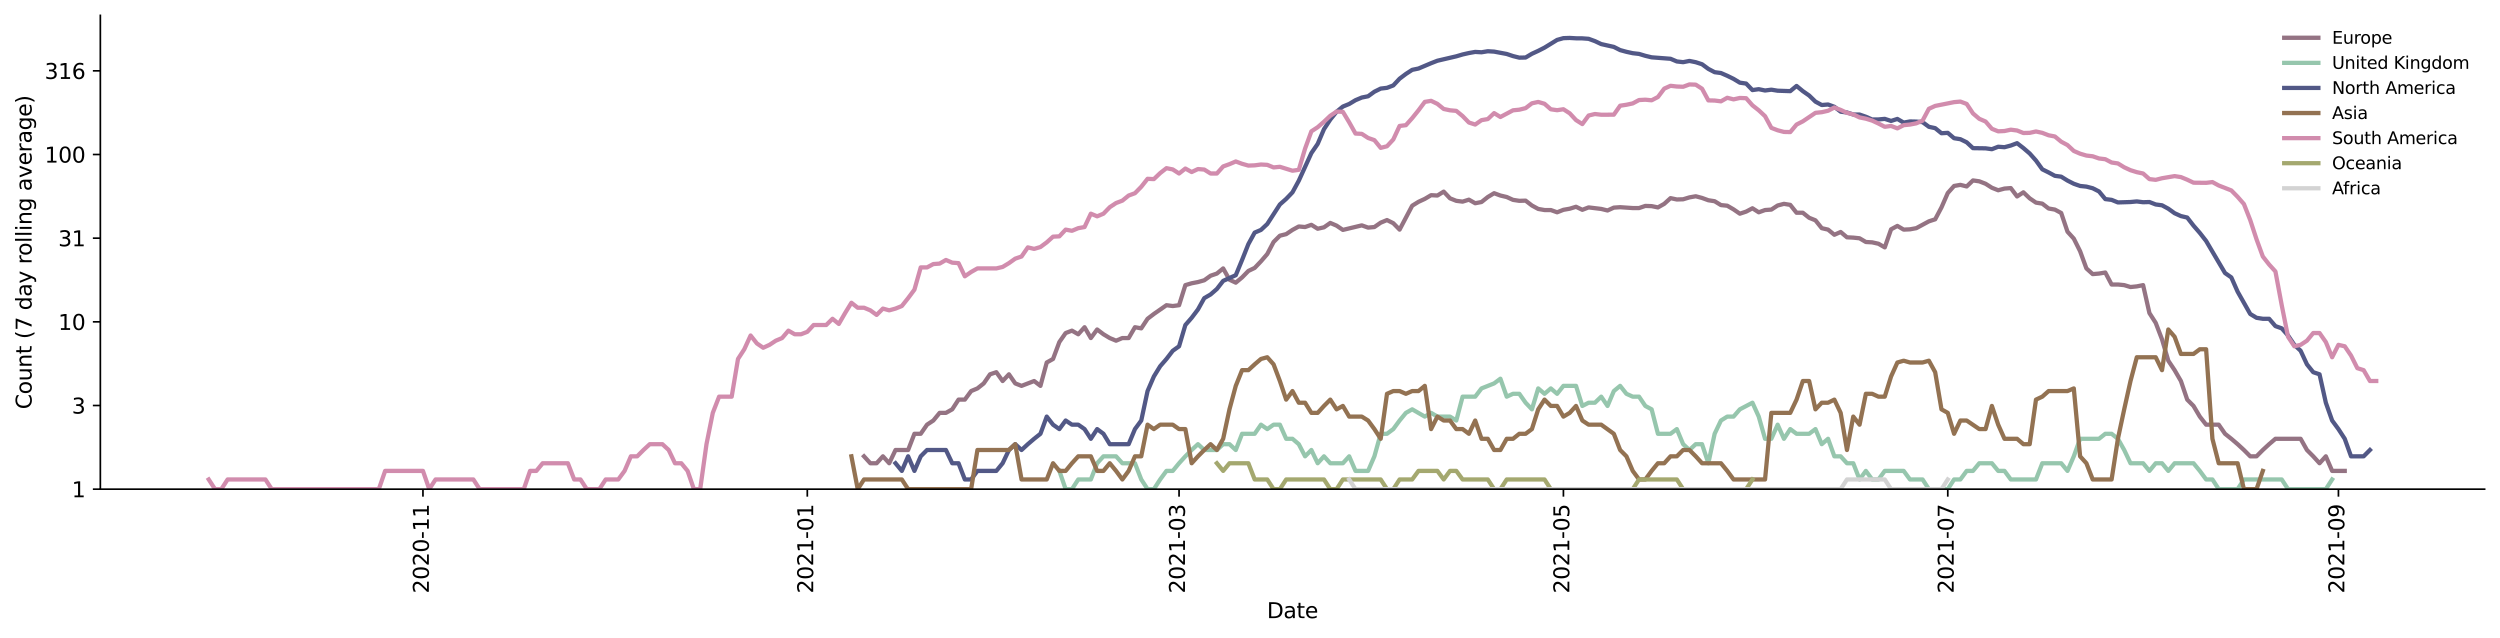 <?xml version="1.0" encoding="utf-8" standalone="no"?>
<!DOCTYPE svg PUBLIC "-//W3C//DTD SVG 1.1//EN"
  "http://www.w3.org/Graphics/SVG/1.1/DTD/svg11.dtd">
<svg height="298.621pt" version="1.1" viewBox="0 0 1170.166 298.621" width="1170.166pt" xmlns="http://www.w3.org/2000/svg" xmlns:xlink="http://www.w3.org/1999/xlink">
 <defs>
  <style type="text/css">*{stroke-linecap:butt;stroke-linejoin:round;}</style>
 </defs>
 <g id="figure_1">
  <g id="patch_1">
   <path d="M 0 298.621 
L 1170.166 298.621 
L 1170.166 0 
L 0 0 
z
" style="fill:#ffffff;"/>
  </g>
  <g id="axes_1">
   <g id="patch_2">
    <path d="M 46.966 228.96 
L 1162.966 228.96 
L 1162.966 7.2 
L 46.966 7.2 
z
" style="fill:#ffffff;"/>
   </g>
   <g id="matplotlib.axis_1">
    <g id="xtick_1">
     <g id="line2d_1">
      <defs>
       <path d="M 0 0 
L 0 3.5 
" id="m8ed16f75aa" style="stroke:#000000;stroke-width:0.8;"/>
      </defs>
      <g>
       <use style="stroke:#000000;stroke-width:0.8;" x="197.968" xlink:href="#m8ed16f75aa" y="228.96"/>
      </g>
     </g>
     <g id="text_1">
      <!-- 2020-11 -->
      <g transform="translate(200.727 277.743)rotate(-90)scale(0.1 -0.1)">
       <defs>
        <path d="M 1228 531 
L 3431 531 
L 3431 0 
L 469 0 
L 469 531 
Q 828 903 1448 1529 
Q 2069 2156 2228 2338 
Q 2531 2678 2651 2914 
Q 2772 3150 2772 3378 
Q 2772 3750 2511 3984 
Q 2250 4219 1831 4219 
Q 1534 4219 1204 4116 
Q 875 4013 500 3803 
L 500 4441 
Q 881 4594 1212 4672 
Q 1544 4750 1819 4750 
Q 2544 4750 2975 4387 
Q 3406 4025 3406 3419 
Q 3406 3131 3298 2873 
Q 3191 2616 2906 2266 
Q 2828 2175 2409 1742 
Q 1991 1309 1228 531 
z
" id="DejaVuSans-32" transform="scale(0.016)"/>
        <path d="M 2034 4250 
Q 1547 4250 1301 3770 
Q 1056 3291 1056 2328 
Q 1056 1369 1301 889 
Q 1547 409 2034 409 
Q 2525 409 2770 889 
Q 3016 1369 3016 2328 
Q 3016 3291 2770 3770 
Q 2525 4250 2034 4250 
z
M 2034 4750 
Q 2819 4750 3233 4129 
Q 3647 3509 3647 2328 
Q 3647 1150 3233 529 
Q 2819 -91 2034 -91 
Q 1250 -91 836 529 
Q 422 1150 422 2328 
Q 422 3509 836 4129 
Q 1250 4750 2034 4750 
z
" id="DejaVuSans-30" transform="scale(0.016)"/>
        <path d="M 313 2009 
L 1997 2009 
L 1997 1497 
L 313 1497 
L 313 2009 
z
" id="DejaVuSans-2d" transform="scale(0.016)"/>
        <path d="M 794 531 
L 1825 531 
L 1825 4091 
L 703 3866 
L 703 4441 
L 1819 4666 
L 2450 4666 
L 2450 531 
L 3481 531 
L 3481 0 
L 794 0 
L 794 531 
z
" id="DejaVuSans-31" transform="scale(0.016)"/>
       </defs>
       <use xlink:href="#DejaVuSans-32"/>
       <use x="63.623" xlink:href="#DejaVuSans-30"/>
       <use x="127.246" xlink:href="#DejaVuSans-32"/>
       <use x="190.869" xlink:href="#DejaVuSans-30"/>
       <use x="254.492" xlink:href="#DejaVuSans-2d"/>
       <use x="290.576" xlink:href="#DejaVuSans-31"/>
       <use x="354.199" xlink:href="#DejaVuSans-31"/>
      </g>
     </g>
    </g>
    <g id="xtick_2">
     <g id="line2d_2">
      <g>
       <use style="stroke:#000000;stroke-width:0.8;" x="377.873" xlink:href="#m8ed16f75aa" y="228.96"/>
      </g>
     </g>
     <g id="text_2">
      <!-- 2021-01 -->
      <g transform="translate(380.632 277.743)rotate(-90)scale(0.1 -0.1)">
       <use xlink:href="#DejaVuSans-32"/>
       <use x="63.623" xlink:href="#DejaVuSans-30"/>
       <use x="127.246" xlink:href="#DejaVuSans-32"/>
       <use x="190.869" xlink:href="#DejaVuSans-31"/>
       <use x="254.492" xlink:href="#DejaVuSans-2d"/>
       <use x="290.576" xlink:href="#DejaVuSans-30"/>
       <use x="354.199" xlink:href="#DejaVuSans-31"/>
      </g>
     </g>
    </g>
    <g id="xtick_3">
     <g id="line2d_3">
      <g>
       <use style="stroke:#000000;stroke-width:0.8;" x="551.879" xlink:href="#m8ed16f75aa" y="228.96"/>
      </g>
     </g>
     <g id="text_3">
      <!-- 2021-03 -->
      <g transform="translate(554.638 277.743)rotate(-90)scale(0.1 -0.1)">
       <defs>
        <path d="M 2597 2516 
Q 3050 2419 3304 2112 
Q 3559 1806 3559 1356 
Q 3559 666 3084 287 
Q 2609 -91 1734 -91 
Q 1441 -91 1130 -33 
Q 819 25 488 141 
L 488 750 
Q 750 597 1062 519 
Q 1375 441 1716 441 
Q 2309 441 2620 675 
Q 2931 909 2931 1356 
Q 2931 1769 2642 2001 
Q 2353 2234 1838 2234 
L 1294 2234 
L 1294 2753 
L 1863 2753 
Q 2328 2753 2575 2939 
Q 2822 3125 2822 3475 
Q 2822 3834 2567 4026 
Q 2313 4219 1838 4219 
Q 1578 4219 1281 4162 
Q 984 4106 628 3988 
L 628 4550 
Q 988 4650 1302 4700 
Q 1616 4750 1894 4750 
Q 2613 4750 3031 4423 
Q 3450 4097 3450 3541 
Q 3450 3153 3228 2886 
Q 3006 2619 2597 2516 
z
" id="DejaVuSans-33" transform="scale(0.016)"/>
       </defs>
       <use xlink:href="#DejaVuSans-32"/>
       <use x="63.623" xlink:href="#DejaVuSans-30"/>
       <use x="127.246" xlink:href="#DejaVuSans-32"/>
       <use x="190.869" xlink:href="#DejaVuSans-31"/>
       <use x="254.492" xlink:href="#DejaVuSans-2d"/>
       <use x="290.576" xlink:href="#DejaVuSans-30"/>
       <use x="354.199" xlink:href="#DejaVuSans-33"/>
      </g>
     </g>
    </g>
    <g id="xtick_4">
     <g id="line2d_4">
      <g>
       <use style="stroke:#000000;stroke-width:0.8;" x="731.784" xlink:href="#m8ed16f75aa" y="228.96"/>
      </g>
     </g>
     <g id="text_4">
      <!-- 2021-05 -->
      <g transform="translate(734.543 277.743)rotate(-90)scale(0.1 -0.1)">
       <defs>
        <path d="M 691 4666 
L 3169 4666 
L 3169 4134 
L 1269 4134 
L 1269 2991 
Q 1406 3038 1543 3061 
Q 1681 3084 1819 3084 
Q 2600 3084 3056 2656 
Q 3513 2228 3513 1497 
Q 3513 744 3044 326 
Q 2575 -91 1722 -91 
Q 1428 -91 1123 -41 
Q 819 9 494 109 
L 494 744 
Q 775 591 1075 516 
Q 1375 441 1709 441 
Q 2250 441 2565 725 
Q 2881 1009 2881 1497 
Q 2881 1984 2565 2268 
Q 2250 2553 1709 2553 
Q 1456 2553 1204 2497 
Q 953 2441 691 2322 
L 691 4666 
z
" id="DejaVuSans-35" transform="scale(0.016)"/>
       </defs>
       <use xlink:href="#DejaVuSans-32"/>
       <use x="63.623" xlink:href="#DejaVuSans-30"/>
       <use x="127.246" xlink:href="#DejaVuSans-32"/>
       <use x="190.869" xlink:href="#DejaVuSans-31"/>
       <use x="254.492" xlink:href="#DejaVuSans-2d"/>
       <use x="290.576" xlink:href="#DejaVuSans-30"/>
       <use x="354.199" xlink:href="#DejaVuSans-35"/>
      </g>
     </g>
    </g>
    <g id="xtick_5">
     <g id="line2d_5">
      <g>
       <use style="stroke:#000000;stroke-width:0.8;" x="911.689" xlink:href="#m8ed16f75aa" y="228.96"/>
      </g>
     </g>
     <g id="text_5">
      <!-- 2021-07 -->
      <g transform="translate(914.448 277.743)rotate(-90)scale(0.1 -0.1)">
       <defs>
        <path d="M 525 4666 
L 3525 4666 
L 3525 4397 
L 1831 0 
L 1172 0 
L 2766 4134 
L 525 4134 
L 525 4666 
z
" id="DejaVuSans-37" transform="scale(0.016)"/>
       </defs>
       <use xlink:href="#DejaVuSans-32"/>
       <use x="63.623" xlink:href="#DejaVuSans-30"/>
       <use x="127.246" xlink:href="#DejaVuSans-32"/>
       <use x="190.869" xlink:href="#DejaVuSans-31"/>
       <use x="254.492" xlink:href="#DejaVuSans-2d"/>
       <use x="290.576" xlink:href="#DejaVuSans-30"/>
       <use x="354.199" xlink:href="#DejaVuSans-37"/>
      </g>
     </g>
    </g>
    <g id="xtick_6">
     <g id="line2d_6">
      <g>
       <use style="stroke:#000000;stroke-width:0.8;" x="1094.543" xlink:href="#m8ed16f75aa" y="228.96"/>
      </g>
     </g>
     <g id="text_6">
      <!-- 2021-09 -->
      <g transform="translate(1097.302 277.743)rotate(-90)scale(0.1 -0.1)">
       <defs>
        <path d="M 703 97 
L 703 672 
Q 941 559 1184 500 
Q 1428 441 1663 441 
Q 2288 441 2617 861 
Q 2947 1281 2994 2138 
Q 2813 1869 2534 1725 
Q 2256 1581 1919 1581 
Q 1219 1581 811 2004 
Q 403 2428 403 3163 
Q 403 3881 828 4315 
Q 1253 4750 1959 4750 
Q 2769 4750 3195 4129 
Q 3622 3509 3622 2328 
Q 3622 1225 3098 567 
Q 2575 -91 1691 -91 
Q 1453 -91 1209 -44 
Q 966 3 703 97 
z
M 1959 2075 
Q 2384 2075 2632 2365 
Q 2881 2656 2881 3163 
Q 2881 3666 2632 3958 
Q 2384 4250 1959 4250 
Q 1534 4250 1286 3958 
Q 1038 3666 1038 3163 
Q 1038 2656 1286 2365 
Q 1534 2075 1959 2075 
z
" id="DejaVuSans-39" transform="scale(0.016)"/>
       </defs>
       <use xlink:href="#DejaVuSans-32"/>
       <use x="63.623" xlink:href="#DejaVuSans-30"/>
       <use x="127.246" xlink:href="#DejaVuSans-32"/>
       <use x="190.869" xlink:href="#DejaVuSans-31"/>
       <use x="254.492" xlink:href="#DejaVuSans-2d"/>
       <use x="290.576" xlink:href="#DejaVuSans-30"/>
       <use x="354.199" xlink:href="#DejaVuSans-39"/>
      </g>
     </g>
    </g>
    <g id="text_7">
     <!-- Date -->
     <g transform="translate(593.015 289.341)scale(0.1 -0.1)">
      <defs>
       <path d="M 1259 4147 
L 1259 519 
L 2022 519 
Q 2988 519 3436 956 
Q 3884 1394 3884 2338 
Q 3884 3275 3436 3711 
Q 2988 4147 2022 4147 
L 1259 4147 
z
M 628 4666 
L 1925 4666 
Q 3281 4666 3915 4102 
Q 4550 3538 4550 2338 
Q 4550 1131 3912 565 
Q 3275 0 1925 0 
L 628 0 
L 628 4666 
z
" id="DejaVuSans-44" transform="scale(0.016)"/>
       <path d="M 2194 1759 
Q 1497 1759 1228 1600 
Q 959 1441 959 1056 
Q 959 750 1161 570 
Q 1363 391 1709 391 
Q 2188 391 2477 730 
Q 2766 1069 2766 1631 
L 2766 1759 
L 2194 1759 
z
M 3341 1997 
L 3341 0 
L 2766 0 
L 2766 531 
Q 2569 213 2275 61 
Q 1981 -91 1556 -91 
Q 1019 -91 701 211 
Q 384 513 384 1019 
Q 384 1609 779 1909 
Q 1175 2209 1959 2209 
L 2766 2209 
L 2766 2266 
Q 2766 2663 2505 2880 
Q 2244 3097 1772 3097 
Q 1472 3097 1187 3025 
Q 903 2953 641 2809 
L 641 3341 
Q 956 3463 1253 3523 
Q 1550 3584 1831 3584 
Q 2591 3584 2966 3190 
Q 3341 2797 3341 1997 
z
" id="DejaVuSans-61" transform="scale(0.016)"/>
       <path d="M 1172 4494 
L 1172 3500 
L 2356 3500 
L 2356 3053 
L 1172 3053 
L 1172 1153 
Q 1172 725 1289 603 
Q 1406 481 1766 481 
L 2356 481 
L 2356 0 
L 1766 0 
Q 1100 0 847 248 
Q 594 497 594 1153 
L 594 3053 
L 172 3053 
L 172 3500 
L 594 3500 
L 594 4494 
L 1172 4494 
z
" id="DejaVuSans-74" transform="scale(0.016)"/>
       <path d="M 3597 1894 
L 3597 1613 
L 953 1613 
Q 991 1019 1311 708 
Q 1631 397 2203 397 
Q 2534 397 2845 478 
Q 3156 559 3463 722 
L 3463 178 
Q 3153 47 2828 -22 
Q 2503 -91 2169 -91 
Q 1331 -91 842 396 
Q 353 884 353 1716 
Q 353 2575 817 3079 
Q 1281 3584 2069 3584 
Q 2775 3584 3186 3129 
Q 3597 2675 3597 1894 
z
M 3022 2063 
Q 3016 2534 2758 2815 
Q 2500 3097 2075 3097 
Q 1594 3097 1305 2825 
Q 1016 2553 972 2059 
L 3022 2063 
z
" id="DejaVuSans-65" transform="scale(0.016)"/>
      </defs>
      <use xlink:href="#DejaVuSans-44"/>
      <use x="77.002" xlink:href="#DejaVuSans-61"/>
      <use x="138.281" xlink:href="#DejaVuSans-74"/>
      <use x="177.49" xlink:href="#DejaVuSans-65"/>
     </g>
    </g>
   </g>
   <g id="matplotlib.axis_2">
    <g id="ytick_1">
     <g id="line2d_7">
      <defs>
       <path d="M 0 0 
L -3.5 0 
" id="m69cc762b0c" style="stroke:#000000;stroke-width:0.8;"/>
      </defs>
      <g>
       <use style="stroke:#000000;stroke-width:0.8;" x="46.966" xlink:href="#m69cc762b0c" y="228.96"/>
      </g>
     </g>
     <g id="text_8">
      <!-- 1 -->
      <g transform="translate(33.603 232.759)scale(0.1 -0.1)">
       <use xlink:href="#DejaVuSans-31"/>
      </g>
     </g>
    </g>
    <g id="ytick_2">
     <g id="line2d_8">
      <g>
       <use style="stroke:#000000;stroke-width:0.8;" x="46.966" xlink:href="#m69cc762b0c" y="189.8"/>
      </g>
     </g>
     <g id="text_9">
      <!-- 3 -->
      <g transform="translate(33.603 193.599)scale(0.1 -0.1)">
       <use xlink:href="#DejaVuSans-33"/>
      </g>
     </g>
    </g>
    <g id="ytick_3">
     <g id="line2d_9">
      <g>
       <use style="stroke:#000000;stroke-width:0.8;" x="46.966" xlink:href="#m69cc762b0c" y="150.639"/>
      </g>
     </g>
     <g id="text_10">
      <!-- 10 -->
      <g transform="translate(27.241 154.439)scale(0.1 -0.1)">
       <use xlink:href="#DejaVuSans-31"/>
       <use x="63.623" xlink:href="#DejaVuSans-30"/>
      </g>
     </g>
    </g>
    <g id="ytick_4">
     <g id="line2d_10">
      <g>
       <use style="stroke:#000000;stroke-width:0.8;" x="46.966" xlink:href="#m69cc762b0c" y="111.479"/>
      </g>
     </g>
     <g id="text_11">
      <!-- 31 -->
      <g transform="translate(27.241 115.278)scale(0.1 -0.1)">
       <use xlink:href="#DejaVuSans-33"/>
       <use x="63.623" xlink:href="#DejaVuSans-31"/>
      </g>
     </g>
    </g>
    <g id="ytick_5">
     <g id="line2d_11">
      <g>
       <use style="stroke:#000000;stroke-width:0.8;" x="46.966" xlink:href="#m69cc762b0c" y="72.319"/>
      </g>
     </g>
     <g id="text_12">
      <!-- 100 -->
      <g transform="translate(20.878 76.118)scale(0.1 -0.1)">
       <use xlink:href="#DejaVuSans-31"/>
       <use x="63.623" xlink:href="#DejaVuSans-30"/>
       <use x="127.246" xlink:href="#DejaVuSans-30"/>
      </g>
     </g>
    </g>
    <g id="ytick_6">
     <g id="line2d_12">
      <g>
       <use style="stroke:#000000;stroke-width:0.8;" x="46.966" xlink:href="#m69cc762b0c" y="33.158"/>
      </g>
     </g>
     <g id="text_13">
      <!-- 316 -->
      <g transform="translate(20.878 36.958)scale(0.1 -0.1)">
       <defs>
        <path d="M 2113 2584 
Q 1688 2584 1439 2293 
Q 1191 2003 1191 1497 
Q 1191 994 1439 701 
Q 1688 409 2113 409 
Q 2538 409 2786 701 
Q 3034 994 3034 1497 
Q 3034 2003 2786 2293 
Q 2538 2584 2113 2584 
z
M 3366 4563 
L 3366 3988 
Q 3128 4100 2886 4159 
Q 2644 4219 2406 4219 
Q 1781 4219 1451 3797 
Q 1122 3375 1075 2522 
Q 1259 2794 1537 2939 
Q 1816 3084 2150 3084 
Q 2853 3084 3261 2657 
Q 3669 2231 3669 1497 
Q 3669 778 3244 343 
Q 2819 -91 2113 -91 
Q 1303 -91 875 529 
Q 447 1150 447 2328 
Q 447 3434 972 4092 
Q 1497 4750 2381 4750 
Q 2619 4750 2861 4703 
Q 3103 4656 3366 4563 
z
" id="DejaVuSans-36" transform="scale(0.016)"/>
       </defs>
       <use xlink:href="#DejaVuSans-33"/>
       <use x="63.623" xlink:href="#DejaVuSans-31"/>
       <use x="127.246" xlink:href="#DejaVuSans-36"/>
      </g>
     </g>
    </g>
    <g id="text_14">
     <!-- Count (7 day rolling average) -->
     <g transform="translate(14.798 191.548)rotate(-90)scale(0.1 -0.1)">
      <defs>
       <path d="M 4122 4306 
L 4122 3641 
Q 3803 3938 3442 4084 
Q 3081 4231 2675 4231 
Q 1875 4231 1450 3742 
Q 1025 3253 1025 2328 
Q 1025 1406 1450 917 
Q 1875 428 2675 428 
Q 3081 428 3442 575 
Q 3803 722 4122 1019 
L 4122 359 
Q 3791 134 3420 21 
Q 3050 -91 2638 -91 
Q 1578 -91 968 557 
Q 359 1206 359 2328 
Q 359 3453 968 4101 
Q 1578 4750 2638 4750 
Q 3056 4750 3426 4639 
Q 3797 4528 4122 4306 
z
" id="DejaVuSans-43" transform="scale(0.016)"/>
       <path d="M 1959 3097 
Q 1497 3097 1228 2736 
Q 959 2375 959 1747 
Q 959 1119 1226 758 
Q 1494 397 1959 397 
Q 2419 397 2687 759 
Q 2956 1122 2956 1747 
Q 2956 2369 2687 2733 
Q 2419 3097 1959 3097 
z
M 1959 3584 
Q 2709 3584 3137 3096 
Q 3566 2609 3566 1747 
Q 3566 888 3137 398 
Q 2709 -91 1959 -91 
Q 1206 -91 779 398 
Q 353 888 353 1747 
Q 353 2609 779 3096 
Q 1206 3584 1959 3584 
z
" id="DejaVuSans-6f" transform="scale(0.016)"/>
       <path d="M 544 1381 
L 544 3500 
L 1119 3500 
L 1119 1403 
Q 1119 906 1312 657 
Q 1506 409 1894 409 
Q 2359 409 2629 706 
Q 2900 1003 2900 1516 
L 2900 3500 
L 3475 3500 
L 3475 0 
L 2900 0 
L 2900 538 
Q 2691 219 2414 64 
Q 2138 -91 1772 -91 
Q 1169 -91 856 284 
Q 544 659 544 1381 
z
M 1991 3584 
L 1991 3584 
z
" id="DejaVuSans-75" transform="scale(0.016)"/>
       <path d="M 3513 2113 
L 3513 0 
L 2938 0 
L 2938 2094 
Q 2938 2591 2744 2837 
Q 2550 3084 2163 3084 
Q 1697 3084 1428 2787 
Q 1159 2491 1159 1978 
L 1159 0 
L 581 0 
L 581 3500 
L 1159 3500 
L 1159 2956 
Q 1366 3272 1645 3428 
Q 1925 3584 2291 3584 
Q 2894 3584 3203 3211 
Q 3513 2838 3513 2113 
z
" id="DejaVuSans-6e" transform="scale(0.016)"/>
       <path id="DejaVuSans-20" transform="scale(0.016)"/>
       <path d="M 1984 4856 
Q 1566 4138 1362 3434 
Q 1159 2731 1159 2009 
Q 1159 1288 1364 580 
Q 1569 -128 1984 -844 
L 1484 -844 
Q 1016 -109 783 600 
Q 550 1309 550 2009 
Q 550 2706 781 3412 
Q 1013 4119 1484 4856 
L 1984 4856 
z
" id="DejaVuSans-28" transform="scale(0.016)"/>
       <path d="M 2906 2969 
L 2906 4863 
L 3481 4863 
L 3481 0 
L 2906 0 
L 2906 525 
Q 2725 213 2448 61 
Q 2172 -91 1784 -91 
Q 1150 -91 751 415 
Q 353 922 353 1747 
Q 353 2572 751 3078 
Q 1150 3584 1784 3584 
Q 2172 3584 2448 3432 
Q 2725 3281 2906 2969 
z
M 947 1747 
Q 947 1113 1208 752 
Q 1469 391 1925 391 
Q 2381 391 2643 752 
Q 2906 1113 2906 1747 
Q 2906 2381 2643 2742 
Q 2381 3103 1925 3103 
Q 1469 3103 1208 2742 
Q 947 2381 947 1747 
z
" id="DejaVuSans-64" transform="scale(0.016)"/>
       <path d="M 2059 -325 
Q 1816 -950 1584 -1140 
Q 1353 -1331 966 -1331 
L 506 -1331 
L 506 -850 
L 844 -850 
Q 1081 -850 1212 -737 
Q 1344 -625 1503 -206 
L 1606 56 
L 191 3500 
L 800 3500 
L 1894 763 
L 2988 3500 
L 3597 3500 
L 2059 -325 
z
" id="DejaVuSans-79" transform="scale(0.016)"/>
       <path d="M 2631 2963 
Q 2534 3019 2420 3045 
Q 2306 3072 2169 3072 
Q 1681 3072 1420 2755 
Q 1159 2438 1159 1844 
L 1159 0 
L 581 0 
L 581 3500 
L 1159 3500 
L 1159 2956 
Q 1341 3275 1631 3429 
Q 1922 3584 2338 3584 
Q 2397 3584 2469 3576 
Q 2541 3569 2628 3553 
L 2631 2963 
z
" id="DejaVuSans-72" transform="scale(0.016)"/>
       <path d="M 603 4863 
L 1178 4863 
L 1178 0 
L 603 0 
L 603 4863 
z
" id="DejaVuSans-6c" transform="scale(0.016)"/>
       <path d="M 603 3500 
L 1178 3500 
L 1178 0 
L 603 0 
L 603 3500 
z
M 603 4863 
L 1178 4863 
L 1178 4134 
L 603 4134 
L 603 4863 
z
" id="DejaVuSans-69" transform="scale(0.016)"/>
       <path d="M 2906 1791 
Q 2906 2416 2648 2759 
Q 2391 3103 1925 3103 
Q 1463 3103 1205 2759 
Q 947 2416 947 1791 
Q 947 1169 1205 825 
Q 1463 481 1925 481 
Q 2391 481 2648 825 
Q 2906 1169 2906 1791 
z
M 3481 434 
Q 3481 -459 3084 -895 
Q 2688 -1331 1869 -1331 
Q 1566 -1331 1297 -1286 
Q 1028 -1241 775 -1147 
L 775 -588 
Q 1028 -725 1275 -790 
Q 1522 -856 1778 -856 
Q 2344 -856 2625 -561 
Q 2906 -266 2906 331 
L 2906 616 
Q 2728 306 2450 153 
Q 2172 0 1784 0 
Q 1141 0 747 490 
Q 353 981 353 1791 
Q 353 2603 747 3093 
Q 1141 3584 1784 3584 
Q 2172 3584 2450 3431 
Q 2728 3278 2906 2969 
L 2906 3500 
L 3481 3500 
L 3481 434 
z
" id="DejaVuSans-67" transform="scale(0.016)"/>
       <path d="M 191 3500 
L 800 3500 
L 1894 563 
L 2988 3500 
L 3597 3500 
L 2284 0 
L 1503 0 
L 191 3500 
z
" id="DejaVuSans-76" transform="scale(0.016)"/>
       <path d="M 513 4856 
L 1013 4856 
Q 1481 4119 1714 3412 
Q 1947 2706 1947 2009 
Q 1947 1309 1714 600 
Q 1481 -109 1013 -844 
L 513 -844 
Q 928 -128 1133 580 
Q 1338 1288 1338 2009 
Q 1338 2731 1133 3434 
Q 928 4138 513 4856 
z
" id="DejaVuSans-29" transform="scale(0.016)"/>
      </defs>
      <use xlink:href="#DejaVuSans-43"/>
      <use x="69.824" xlink:href="#DejaVuSans-6f"/>
      <use x="131.006" xlink:href="#DejaVuSans-75"/>
      <use x="194.385" xlink:href="#DejaVuSans-6e"/>
      <use x="257.764" xlink:href="#DejaVuSans-74"/>
      <use x="296.973" xlink:href="#DejaVuSans-20"/>
      <use x="328.76" xlink:href="#DejaVuSans-28"/>
      <use x="367.773" xlink:href="#DejaVuSans-37"/>
      <use x="431.396" xlink:href="#DejaVuSans-20"/>
      <use x="463.184" xlink:href="#DejaVuSans-64"/>
      <use x="526.66" xlink:href="#DejaVuSans-61"/>
      <use x="587.939" xlink:href="#DejaVuSans-79"/>
      <use x="647.119" xlink:href="#DejaVuSans-20"/>
      <use x="678.906" xlink:href="#DejaVuSans-72"/>
      <use x="717.77" xlink:href="#DejaVuSans-6f"/>
      <use x="778.951" xlink:href="#DejaVuSans-6c"/>
      <use x="806.734" xlink:href="#DejaVuSans-6c"/>
      <use x="834.518" xlink:href="#DejaVuSans-69"/>
      <use x="862.301" xlink:href="#DejaVuSans-6e"/>
      <use x="925.68" xlink:href="#DejaVuSans-67"/>
      <use x="989.156" xlink:href="#DejaVuSans-20"/>
      <use x="1020.943" xlink:href="#DejaVuSans-61"/>
      <use x="1082.223" xlink:href="#DejaVuSans-76"/>
      <use x="1141.402" xlink:href="#DejaVuSans-65"/>
      <use x="1202.926" xlink:href="#DejaVuSans-72"/>
      <use x="1244.039" xlink:href="#DejaVuSans-61"/>
      <use x="1305.318" xlink:href="#DejaVuSans-67"/>
      <use x="1368.795" xlink:href="#DejaVuSans-65"/>
      <use x="1430.318" xlink:href="#DejaVuSans-29"/>
     </g>
    </g>
   </g>
   <g id="line2d_13">
    <path clip-path="url(#pc6f36e4438)" d="M 404.416 213.586 
L 407.365 216.828 
L 410.314 216.828 
L 413.264 213.586 
L 416.213 216.828 
L 419.162 210.626 
L 425.061 210.626 
L 428.01 203.036 
L 430.959 203.036 
L 433.909 198.779 
L 436.858 196.835 
L 439.807 193.251 
L 442.756 193.251 
L 445.706 191.592 
L 448.655 187.05 
L 451.604 187.05 
L 454.553 183.043 
L 457.503 181.806 
L 460.452 179.46 
L 463.401 175.202 
L 466.35 174.216 
L 469.3 178.344 
L 472.249 175.202 
L 475.198 179.46 
L 478.147 180.613 
L 484.046 178.344 
L 486.995 180.613 
L 489.944 169.674 
L 492.894 168.015 
L 495.843 160.102 
L 498.792 155.883 
L 501.742 154.767 
L 504.691 156.454 
L 507.64 153.16 
L 510.589 158.229 
L 513.539 154.223 
L 516.488 156.454 
L 519.437 158.229 
L 522.386 159.466 
L 525.336 158.229 
L 528.285 158.229 
L 531.234 153.16 
L 534.183 153.687 
L 537.133 149.212 
L 540.082 146.959 
L 545.98 142.855 
L 548.93 143.244 
L 551.879 142.855 
L 554.828 133.459 
L 557.777 132.59 
L 560.727 132.023 
L 563.676 131.19 
L 566.625 129.064 
L 569.575 128.048 
L 572.524 125.635 
L 575.473 130.917 
L 578.422 132.306 
L 581.372 129.846 
L 584.321 126.82 
L 587.27 125.403 
L 590.219 122.309 
L 593.169 118.894 
L 596.118 113.271 
L 599.067 110.325 
L 602.016 109.59 
L 604.966 107.614 
L 607.915 106.006 
L 610.864 106.269 
L 613.813 105.23 
L 616.763 107.069 
L 619.712 106.401 
L 622.661 104.347 
L 625.61 105.616 
L 628.56 107.614 
L 637.407 105.487 
L 640.357 106.534 
L 643.306 106.269 
L 646.255 104.222 
L 649.205 103.003 
L 652.154 104.472 
L 655.103 107.477 
L 661.002 96.286 
L 663.951 94.468 
L 666.9 93.098 
L 669.849 91.354 
L 672.799 91.524 
L 675.748 89.694 
L 678.697 92.831 
L 681.646 94.005 
L 684.596 94.375 
L 687.545 93.458 
L 690.494 95.127 
L 693.443 94.561 
L 696.393 92.215 
L 699.342 90.431 
L 702.291 91.524 
L 705.24 92.215 
L 708.19 93.549 
L 711.139 94.005 
L 714.088 93.914 
L 717.038 96.188 
L 719.987 97.794 
L 722.936 98.312 
L 725.885 98.312 
L 728.835 99.371 
L 731.784 98.208 
L 734.733 97.691 
L 737.682 96.782 
L 740.632 98.208 
L 743.581 97.082 
L 749.479 97.794 
L 752.429 98.521 
L 755.378 97.183 
L 758.327 96.982 
L 764.226 97.385 
L 767.175 97.385 
L 770.124 96.385 
L 773.073 96.484 
L 776.023 97.082 
L 778.972 95.413 
L 781.921 92.742 
L 784.87 93.368 
L 787.82 93.278 
L 790.769 92.39 
L 793.718 91.868 
L 796.668 92.654 
L 799.617 93.731 
L 802.566 94.19 
L 805.515 95.993 
L 808.465 96.286 
L 811.414 98 
L 814.363 100.024 
L 817.312 99.05 
L 820.262 97.487 
L 823.211 99.371 
L 826.16 98.312 
L 829.109 98.104 
L 832.059 96.188 
L 835.008 95.413 
L 837.957 95.896 
L 840.906 99.587 
L 843.856 99.587 
L 846.805 101.942 
L 849.754 103.123 
L 852.703 106.8 
L 855.653 107.477 
L 858.602 109.882 
L 861.551 108.587 
L 864.501 111.076 
L 867.45 111.228 
L 870.399 111.534 
L 873.348 113.271 
L 876.298 113.433 
L 879.247 114.091 
L 882.196 115.792 
L 885.145 107.34 
L 888.095 105.746 
L 891.044 107.477 
L 893.993 107.34 
L 896.942 106.8 
L 902.841 103.607 
L 905.79 102.646 
L 908.739 97.082 
L 911.689 90.348 
L 914.638 87.046 
L 917.587 86.526 
L 920.536 87.272 
L 923.486 84.451 
L 926.435 84.87 
L 929.384 86.013 
L 932.333 87.881 
L 935.283 89.052 
L 938.232 88.267 
L 941.181 88.034 
L 944.131 91.954 
L 947.08 90.019 
L 950.029 92.831 
L 952.978 94.843 
L 955.928 95.317 
L 958.877 97.589 
L 961.826 98.104 
L 964.775 99.696 
L 967.725 108.447 
L 970.674 111.689 
L 973.623 117.582 
L 976.572 125.635 
L 979.522 128.299 
L 982.471 128.048 
L 985.42 127.552 
L 988.369 133.167 
L 991.319 133.167 
L 994.268 133.459 
L 997.217 134.35 
L 1000.166 134.05 
L 1003.116 133.459 
L 1006.065 146.525 
L 1009.014 151.129 
L 1011.964 158.842 
L 1014.913 168.834 
L 1017.862 173.258 
L 1020.811 178.344 
L 1023.761 187.05 
L 1026.71 190.009 
L 1029.659 194.996 
L 1032.608 198.779 
L 1038.507 198.779 
L 1041.456 203.036 
L 1044.405 205.383 
L 1047.355 207.904 
L 1050.304 210.626 
L 1053.253 213.586 
L 1056.202 213.586 
L 1059.152 210.626 
L 1062.101 207.904 
L 1065.05 205.383 
L 1076.847 205.383 
L 1079.796 210.626 
L 1082.746 213.586 
L 1085.695 216.828 
L 1088.644 213.586 
L 1091.594 220.412 
L 1097.492 220.412 
L 1097.492 220.412 
" style="fill:none;stroke:#947383;stroke-linecap:square;stroke-width:2;"/>
   </g>
   <g id="line2d_14">
    <path clip-path="url(#pc6f36e4438)" d="M 495.843 220.412 
L 498.792 228.96 
L 501.742 228.96 
L 504.691 224.418 
L 510.589 224.418 
L 513.539 216.828 
L 516.488 213.586 
L 522.386 213.586 
L 525.336 216.828 
L 531.234 216.828 
L 534.183 224.418 
L 537.133 228.96 
L 540.082 228.96 
L 543.031 224.418 
L 545.98 220.412 
L 548.93 220.412 
L 551.879 216.828 
L 554.828 213.586 
L 557.777 210.626 
L 560.727 207.904 
L 563.676 210.626 
L 569.575 210.626 
L 572.524 207.904 
L 575.473 207.904 
L 578.422 210.626 
L 581.372 203.036 
L 587.27 203.036 
L 590.219 198.779 
L 593.169 200.841 
L 596.118 198.779 
L 599.067 198.779 
L 602.016 205.383 
L 604.966 205.383 
L 607.915 207.904 
L 610.864 213.586 
L 613.813 210.626 
L 616.763 216.828 
L 619.712 213.586 
L 622.661 216.828 
L 628.56 216.828 
L 631.509 213.586 
L 634.458 220.412 
L 640.357 220.412 
L 643.306 213.586 
L 646.255 203.036 
L 649.205 203.036 
L 652.154 200.841 
L 655.103 196.835 
L 658.052 193.251 
L 661.002 191.592 
L 666.9 194.996 
L 669.849 193.251 
L 672.799 194.996 
L 678.697 194.996 
L 681.646 196.835 
L 684.596 185.661 
L 690.494 185.661 
L 693.443 181.806 
L 699.342 179.46 
L 702.291 177.264 
L 705.24 185.661 
L 708.19 184.327 
L 711.139 184.327 
L 714.088 188.497 
L 717.038 191.592 
L 719.987 181.806 
L 722.936 184.327 
L 725.885 181.806 
L 728.835 184.327 
L 731.784 180.613 
L 737.682 180.613 
L 740.632 190.009 
L 743.581 188.497 
L 746.53 188.497 
L 749.479 185.661 
L 752.429 190.009 
L 755.378 183.043 
L 758.327 180.613 
L 761.276 184.327 
L 764.226 185.661 
L 767.175 185.661 
L 770.124 190.009 
L 773.073 191.592 
L 776.023 203.036 
L 781.921 203.036 
L 784.87 200.841 
L 787.82 207.904 
L 790.769 210.626 
L 793.718 207.904 
L 796.668 207.904 
L 799.617 216.828 
L 802.566 203.036 
L 805.515 196.835 
L 808.465 194.996 
L 811.414 194.996 
L 814.363 191.592 
L 820.262 188.497 
L 823.211 194.996 
L 826.16 205.383 
L 829.109 205.383 
L 832.059 198.779 
L 835.008 205.383 
L 837.957 200.841 
L 840.906 203.036 
L 846.805 203.036 
L 849.754 200.841 
L 852.703 207.904 
L 855.653 205.383 
L 858.602 213.586 
L 861.551 213.586 
L 864.501 216.828 
L 867.45 216.828 
L 870.399 224.418 
L 873.348 220.412 
L 876.298 224.418 
L 879.247 224.418 
L 882.196 220.412 
L 891.044 220.412 
L 893.993 224.418 
L 899.892 224.418 
L 902.841 228.96 
L 911.689 228.96 
L 914.638 224.418 
L 917.587 224.418 
L 920.536 220.412 
L 923.486 220.412 
L 926.435 216.828 
L 932.333 216.828 
L 935.283 220.412 
L 938.232 220.412 
L 941.181 224.418 
L 952.978 224.418 
L 955.928 216.828 
L 964.775 216.828 
L 967.725 220.412 
L 970.674 213.586 
L 973.623 205.383 
L 982.471 205.383 
L 985.42 203.036 
L 988.369 203.036 
L 991.319 205.383 
L 994.268 210.626 
L 997.217 216.828 
L 1003.116 216.828 
L 1006.065 220.412 
L 1009.014 216.828 
L 1011.964 216.828 
L 1014.913 220.412 
L 1017.862 216.828 
L 1026.71 216.828 
L 1029.659 220.412 
L 1032.608 224.418 
L 1035.558 224.418 
L 1038.507 228.96 
L 1047.355 228.96 
L 1050.304 224.418 
L 1067.999 224.418 
L 1070.949 228.96 
L 1088.644 228.96 
L 1091.594 224.418 
L 1091.594 224.418 
" style="fill:none;stroke:#96c6ad;stroke-linecap:square;stroke-width:2;"/>
   </g>
   <g id="line2d_15">
    <path clip-path="url(#pc6f36e4438)" d="M 419.162 216.828 
L 422.112 220.412 
L 425.061 213.586 
L 428.01 220.412 
L 430.959 213.586 
L 433.909 210.626 
L 442.756 210.626 
L 445.706 216.828 
L 448.655 216.828 
L 451.604 224.418 
L 454.553 224.418 
L 457.503 220.412 
L 466.35 220.412 
L 469.3 216.828 
L 472.249 210.626 
L 475.198 207.904 
L 478.147 210.626 
L 481.097 207.904 
L 484.046 205.383 
L 486.995 203.036 
L 489.944 194.996 
L 492.894 198.779 
L 495.843 200.841 
L 498.792 196.835 
L 501.742 198.779 
L 504.691 198.779 
L 507.64 200.841 
L 510.589 205.383 
L 513.539 200.841 
L 516.488 203.036 
L 519.437 207.904 
L 528.285 207.904 
L 531.234 200.841 
L 534.183 196.835 
L 537.133 183.043 
L 540.082 176.218 
L 543.031 171.419 
L 545.98 168.015 
L 548.93 164.189 
L 551.879 162.084 
L 554.828 152.129 
L 557.777 148.749 
L 560.727 144.845 
L 563.676 139.543 
L 566.625 137.834 
L 569.575 135.265 
L 572.524 131.466 
L 578.422 128.807 
L 581.372 121.681 
L 584.321 114.257 
L 587.27 108.871 
L 590.219 107.614 
L 593.169 104.849 
L 599.067 95.702 
L 602.016 93.098 
L 604.966 90.019 
L 607.915 84.59 
L 613.813 71.645 
L 616.763 67.354 
L 619.712 60.46 
L 622.661 55.969 
L 625.61 52.299 
L 628.56 49.878 
L 631.509 48.669 
L 634.458 46.898 
L 637.407 45.655 
L 640.357 45.061 
L 643.306 42.927 
L 646.255 41.464 
L 649.205 41.113 
L 652.154 39.986 
L 655.103 36.832 
L 658.052 34.612 
L 661.002 32.694 
L 663.951 32.078 
L 669.849 29.582 
L 672.799 28.426 
L 681.646 26.364 
L 684.596 25.494 
L 687.545 24.826 
L 690.494 24.301 
L 693.443 24.468 
L 696.393 23.983 
L 699.342 24.159 
L 705.24 25.262 
L 708.19 26.251 
L 711.139 26.986 
L 714.088 26.922 
L 717.038 25.165 
L 719.987 23.807 
L 722.936 22.301 
L 728.835 18.681 
L 731.784 17.858 
L 734.733 17.76 
L 737.682 17.927 
L 740.632 17.956 
L 743.581 18.173 
L 746.53 19.248 
L 749.479 20.634 
L 755.378 21.956 
L 758.327 23.448 
L 761.276 24.254 
L 764.226 24.899 
L 767.175 25.238 
L 770.124 26.126 
L 773.073 26.833 
L 781.921 27.516 
L 784.87 28.762 
L 787.82 29.101 
L 790.769 28.52 
L 793.718 29.115 
L 796.668 30.07 
L 799.617 32.243 
L 802.566 33.788 
L 805.515 34.181 
L 808.465 35.472 
L 811.414 36.917 
L 814.363 38.696 
L 817.312 39.115 
L 820.262 42.158 
L 823.211 41.74 
L 826.16 42.359 
L 829.109 41.978 
L 832.059 42.459 
L 837.957 42.662 
L 840.906 40.231 
L 843.856 42.662 
L 846.805 44.714 
L 849.754 47.572 
L 852.703 49.157 
L 855.653 48.912 
L 858.602 49.979 
L 861.551 52.272 
L 864.501 52.651 
L 867.45 53.591 
L 870.399 53.619 
L 873.348 54.643 
L 876.298 55.939 
L 879.247 55.909 
L 882.196 55.64 
L 885.145 56.606 
L 888.095 55.67 
L 891.044 57.38 
L 893.993 56.852 
L 896.942 56.914 
L 899.892 57.162 
L 902.841 59.347 
L 905.79 59.983 
L 908.739 62.364 
L 911.689 62.183 
L 914.638 64.69 
L 917.587 65.159 
L 920.536 66.607 
L 923.486 69.343 
L 929.384 69.432 
L 932.333 69.836 
L 935.283 68.681 
L 938.232 68.901 
L 941.181 68.119 
L 944.131 67.02 
L 947.08 69.298 
L 950.029 71.836 
L 952.978 75.155 
L 955.928 79.247 
L 958.877 80.708 
L 961.826 82.299 
L 964.775 82.692 
L 967.725 84.52 
L 970.674 86.013 
L 973.623 87.046 
L 976.572 87.347 
L 979.522 88.112 
L 982.471 89.613 
L 985.42 93.188 
L 988.369 93.549 
L 991.319 94.749 
L 997.217 94.561 
L 1000.166 94.282 
L 1003.116 94.655 
L 1006.065 94.561 
L 1009.014 95.702 
L 1011.964 96.09 
L 1014.913 97.691 
L 1017.862 99.805 
L 1020.811 101.139 
L 1023.761 101.826 
L 1026.71 105.616 
L 1029.659 109.014 
L 1032.608 112.788 
L 1041.456 127.799 
L 1044.405 129.846 
L 1047.355 136.525 
L 1053.253 146.959 
L 1056.202 148.749 
L 1059.152 149.212 
L 1062.101 149.212 
L 1065.05 152.641 
L 1067.999 153.687 
L 1070.949 157.036 
L 1073.898 161.411 
L 1076.847 164.189 
L 1079.796 170.535 
L 1082.746 174.216 
L 1085.695 175.202 
L 1088.644 188.497 
L 1091.594 196.835 
L 1094.543 200.841 
L 1097.492 205.383 
L 1100.441 213.586 
L 1106.34 213.586 
L 1109.289 210.626 
L 1109.289 210.626 
" style="fill:none;stroke:#525886;stroke-linecap:square;stroke-width:2;"/>
   </g>
   <g id="line2d_16">
    <path clip-path="url(#pc6f36e4438)" d="M 398.517 213.586 
L 401.467 228.96 
L 404.416 224.418 
L 422.112 224.418 
L 425.061 228.96 
L 454.553 228.96 
L 457.503 210.626 
L 472.249 210.626 
L 475.198 207.904 
L 478.147 224.418 
L 489.944 224.418 
L 492.894 216.828 
L 495.843 220.412 
L 498.792 220.412 
L 501.742 216.828 
L 504.691 213.586 
L 510.589 213.586 
L 513.539 220.412 
L 516.488 220.412 
L 519.437 216.828 
L 522.386 220.412 
L 525.336 224.418 
L 528.285 220.412 
L 531.234 213.586 
L 534.183 213.586 
L 537.133 198.779 
L 540.082 200.841 
L 543.031 198.779 
L 548.93 198.779 
L 551.879 200.841 
L 554.828 200.841 
L 557.777 216.828 
L 560.727 213.586 
L 563.676 210.626 
L 566.625 207.904 
L 569.575 210.626 
L 572.524 205.383 
L 575.473 191.592 
L 578.422 180.613 
L 581.372 173.258 
L 584.321 173.258 
L 587.27 170.535 
L 590.219 168.015 
L 593.169 167.214 
L 596.118 170.535 
L 599.067 178.344 
L 602.016 187.05 
L 604.966 183.043 
L 607.915 188.497 
L 610.864 188.497 
L 613.813 193.251 
L 616.763 193.251 
L 619.712 190.009 
L 622.661 187.05 
L 625.61 191.592 
L 628.56 190.009 
L 631.509 194.996 
L 637.407 194.996 
L 640.357 196.835 
L 643.306 200.841 
L 646.255 205.383 
L 649.205 184.327 
L 652.154 183.043 
L 655.103 183.043 
L 658.052 184.327 
L 661.002 183.043 
L 663.951 183.043 
L 666.9 180.613 
L 669.849 200.841 
L 672.799 194.996 
L 675.748 196.835 
L 678.697 196.835 
L 681.646 200.841 
L 684.596 200.841 
L 687.545 203.036 
L 690.494 196.835 
L 693.443 205.383 
L 696.393 205.383 
L 699.342 210.626 
L 702.291 210.626 
L 705.24 205.383 
L 708.19 205.383 
L 711.139 203.036 
L 714.088 203.036 
L 717.038 200.841 
L 719.987 191.592 
L 722.936 187.05 
L 725.885 190.009 
L 728.835 190.009 
L 731.784 194.996 
L 734.733 193.251 
L 737.682 190.009 
L 740.632 196.835 
L 743.581 198.779 
L 749.479 198.779 
L 755.378 203.036 
L 758.327 210.626 
L 761.276 213.586 
L 764.226 220.412 
L 767.175 224.418 
L 770.124 224.418 
L 773.073 220.412 
L 776.023 216.828 
L 778.972 216.828 
L 781.921 213.586 
L 784.87 213.586 
L 787.82 210.626 
L 790.769 210.626 
L 793.718 213.586 
L 796.668 216.828 
L 805.515 216.828 
L 808.465 220.412 
L 811.414 224.418 
L 826.16 224.418 
L 829.109 193.251 
L 837.957 193.251 
L 840.906 187.05 
L 843.856 178.344 
L 846.805 178.344 
L 849.754 191.592 
L 852.703 188.497 
L 855.653 188.497 
L 858.602 187.05 
L 861.551 193.251 
L 864.501 210.626 
L 867.45 194.996 
L 870.399 198.779 
L 873.348 184.327 
L 876.298 184.327 
L 879.247 185.661 
L 882.196 185.661 
L 885.145 176.218 
L 888.095 169.674 
L 891.044 168.834 
L 893.993 169.674 
L 899.892 169.674 
L 902.841 168.834 
L 905.79 174.216 
L 908.739 191.592 
L 911.689 193.251 
L 914.638 203.036 
L 917.587 196.835 
L 920.536 196.835 
L 926.435 200.841 
L 929.384 200.841 
L 932.333 190.009 
L 935.283 198.779 
L 938.232 205.383 
L 944.131 205.383 
L 947.08 207.904 
L 950.029 207.904 
L 952.978 187.05 
L 955.928 185.661 
L 958.877 183.043 
L 967.725 183.043 
L 970.674 181.806 
L 973.623 213.586 
L 976.572 216.828 
L 979.522 224.418 
L 988.369 224.418 
L 991.319 205.383 
L 994.268 191.592 
L 997.217 178.344 
L 1000.166 167.214 
L 1009.014 167.214 
L 1011.964 173.258 
L 1014.913 154.223 
L 1017.862 157.627 
L 1020.811 165.668 
L 1026.71 165.668 
L 1029.659 163.473 
L 1032.608 163.473 
L 1035.558 205.383 
L 1038.507 216.828 
L 1047.355 216.828 
L 1050.304 228.96 
L 1056.202 228.96 
L 1059.152 220.412 
L 1059.152 220.412 
" style="fill:none;stroke:#937252;stroke-linecap:square;stroke-width:2;"/>
   </g>
   <g id="line2d_17">
    <path clip-path="url(#pc6f36e4438)" d="M 97.693 224.418 
L 100.642 228.96 
L 103.591 228.96 
L 106.541 224.418 
L 124.236 224.418 
L 127.185 228.96 
L 177.323 228.96 
L 180.272 220.412 
L 197.968 220.412 
L 200.917 228.96 
L 203.866 224.418 
L 221.562 224.418 
L 224.511 228.96 
L 245.156 228.96 
L 248.105 220.412 
L 251.054 220.412 
L 254.004 216.828 
L 265.801 216.828 
L 268.75 224.418 
L 271.699 224.418 
L 274.649 228.96 
L 280.547 228.96 
L 283.496 224.418 
L 289.395 224.418 
L 292.344 220.412 
L 295.293 213.586 
L 298.243 213.586 
L 301.192 210.626 
L 304.141 207.904 
L 310.04 207.904 
L 312.989 210.626 
L 315.938 216.828 
L 318.887 216.828 
L 321.837 220.412 
L 324.786 228.96 
L 327.735 228.96 
L 330.684 207.904 
L 333.634 193.251 
L 336.583 185.661 
L 342.481 185.661 
L 345.431 168.015 
L 348.38 163.473 
L 351.329 157.036 
L 354.279 160.75 
L 357.228 162.771 
L 360.177 161.411 
L 363.126 159.466 
L 366.076 158.229 
L 369.025 154.767 
L 371.974 156.454 
L 374.923 156.454 
L 377.873 155.32 
L 380.822 152.129 
L 386.72 152.129 
L 389.67 149.212 
L 392.619 151.625 
L 395.568 146.525 
L 398.517 141.715 
L 401.467 144.035 
L 404.416 144.035 
L 407.365 145.257 
L 410.314 147.397 
L 413.264 144.438 
L 416.213 145.257 
L 419.162 144.438 
L 422.112 143.244 
L 425.061 139.543 
L 428.01 135.576 
L 430.959 125.172 
L 433.909 125.172 
L 436.858 123.6 
L 439.807 123.382 
L 442.756 121.681 
L 445.706 122.948 
L 448.655 123.164 
L 451.604 129.323 
L 454.553 127.306 
L 457.503 125.635 
L 466.35 125.635 
L 469.3 124.943 
L 472.249 123.164 
L 475.198 121.064 
L 478.147 120.061 
L 481.097 115.792 
L 484.046 116.497 
L 486.995 115.618 
L 489.944 113.433 
L 492.894 110.773 
L 495.843 110.623 
L 498.792 107.477 
L 501.742 108.028 
L 504.691 106.8 
L 507.64 106.269 
L 510.589 100.024 
L 513.539 101.252 
L 516.488 100.024 
L 519.437 96.982 
L 522.386 95.032 
L 525.336 93.914 
L 528.285 91.524 
L 531.234 90.431 
L 534.183 87.423 
L 537.133 83.696 
L 540.082 83.832 
L 543.031 81.02 
L 545.98 78.715 
L 548.93 79.307 
L 551.879 81.209 
L 554.828 78.891 
L 557.777 80.522 
L 560.727 79.128 
L 563.676 79.366 
L 566.625 81.209 
L 569.575 81.209 
L 572.524 77.904 
L 575.473 76.833 
L 578.422 75.58 
L 581.372 76.667 
L 584.321 77.505 
L 587.27 77.392 
L 590.219 77 
L 593.169 77.167 
L 596.118 78.365 
L 599.067 78.076 
L 604.966 79.909 
L 607.915 79.486 
L 610.864 69.566 
L 613.813 61.469 
L 616.763 59.546 
L 619.712 56.976 
L 622.661 54.184 
L 625.61 52.218 
L 628.56 52.353 
L 631.509 57.255 
L 634.458 62.509 
L 637.407 62.655 
L 640.357 64.573 
L 643.306 65.595 
L 646.255 69.21 
L 649.205 68.464 
L 652.154 65.277 
L 655.103 58.951 
L 658.052 58.592 
L 661.002 55.285 
L 663.951 51.631 
L 666.9 47.689 
L 669.849 47.198 
L 672.799 48.621 
L 675.748 51.002 
L 678.697 51.631 
L 681.646 51.896 
L 684.596 54.327 
L 687.545 57.349 
L 690.494 58.301 
L 693.443 56.241 
L 696.393 55.73 
L 699.342 52.952 
L 702.291 54.759 
L 708.19 51.631 
L 711.139 51.341 
L 714.088 50.615 
L 717.038 48.355 
L 719.987 47.713 
L 722.936 48.572 
L 725.885 51.158 
L 728.835 51.578 
L 731.784 51.132 
L 734.733 53.035 
L 737.682 56.211 
L 740.632 58.077 
L 743.581 54.07 
L 746.53 53.367 
L 749.479 53.703 
L 755.378 53.675 
L 758.327 49.479 
L 761.276 49.035 
L 764.226 48.403 
L 767.175 46.829 
L 770.124 46.668 
L 773.073 46.944 
L 776.023 45.412 
L 778.972 41.484 
L 781.921 40.156 
L 784.87 40.497 
L 787.82 40.612 
L 790.769 39.52 
L 793.718 39.631 
L 796.668 41.523 
L 799.617 46.99 
L 802.566 47.059 
L 805.515 47.431 
L 808.465 45.766 
L 811.414 46.509 
L 814.363 45.855 
L 817.312 45.967 
L 820.262 49.305 
L 823.211 51.631 
L 826.16 54.384 
L 829.109 59.848 
L 832.059 60.978 
L 835.008 61.753 
L 837.957 61.824 
L 840.906 58.301 
L 843.856 56.79 
L 849.754 52.815 
L 852.703 52.515 
L 855.653 51.843 
L 858.602 50.333 
L 861.551 51.446 
L 864.501 52.815 
L 867.45 53.563 
L 870.399 54.963 
L 873.348 55.551 
L 876.298 56.454 
L 879.247 57.822 
L 882.196 59.347 
L 885.145 58.951 
L 888.095 60.085 
L 891.044 58.592 
L 893.993 58.301 
L 896.942 57.727 
L 899.892 56.454 
L 902.841 50.924 
L 905.79 49.578 
L 914.638 47.807 
L 917.587 47.548 
L 920.536 48.645 
L 923.486 53.09 
L 926.435 55.611 
L 929.384 56.883 
L 932.333 60.289 
L 935.283 61.469 
L 938.232 61.328 
L 941.181 60.701 
L 944.131 61.083 
L 947.08 62.255 
L 950.029 62.183 
L 952.978 61.54 
L 955.928 62.183 
L 958.877 63.32 
L 961.826 63.884 
L 964.775 66.32 
L 967.725 67.904 
L 970.674 70.659 
L 973.623 71.932 
L 976.572 72.808 
L 979.522 73.155 
L 982.471 74.166 
L 985.42 74.527 
L 988.369 76.065 
L 991.319 76.502 
L 994.268 78.307 
L 997.217 79.667 
L 1000.166 80.583 
L 1003.116 81.209 
L 1006.065 83.832 
L 1009.014 84.174 
L 1011.964 83.425 
L 1017.862 82.429 
L 1020.811 82.89 
L 1023.761 84.105 
L 1026.71 85.508 
L 1032.608 85.58 
L 1035.558 85.223 
L 1038.507 86.822 
L 1044.405 89.132 
L 1047.355 92.128 
L 1050.304 95.509 
L 1053.253 103.003 
L 1056.202 111.999 
L 1059.152 120.061 
L 1062.101 123.821 
L 1065.05 127.062 
L 1067.999 142.855 
L 1070.949 157.627 
L 1073.898 162.084 
L 1076.847 161.411 
L 1079.796 159.466 
L 1082.746 155.883 
L 1085.695 155.883 
L 1088.644 160.102 
L 1091.594 167.214 
L 1094.543 161.411 
L 1097.492 162.084 
L 1100.441 166.432 
L 1103.391 172.326 
L 1106.34 173.258 
L 1109.289 178.344 
L 1112.238 178.344 
L 1112.238 178.344 
" style="fill:none;stroke:#d18cad;stroke-linecap:square;stroke-width:2;"/>
   </g>
   <g id="line2d_18">
    <path clip-path="url(#pc6f36e4438)" d="M 569.575 216.828 
L 572.524 220.412 
L 575.473 216.828 
L 578.422 216.828 
L 581.372 216.828 
L 584.321 216.828 
L 587.27 224.418 
L 590.219 224.418 
L 593.169 224.418 
L 596.118 228.96 
L 599.067 228.96 
L 602.016 224.418 
L 604.966 224.418 
L 607.915 224.418 
L 610.864 224.418 
L 613.813 224.418 
L 616.763 224.418 
L 619.712 224.418 
L 622.661 228.96 
L 625.61 228.96 
L 628.56 224.418 
L 631.509 224.418 
L 634.458 224.418 
L 637.407 224.418 
L 640.357 224.418 
L 643.306 224.418 
L 646.255 224.418 
L 649.205 228.96 
L 652.154 228.96 
L 655.103 224.418 
L 658.052 224.418 
L 661.002 224.418 
L 663.951 220.412 
L 666.9 220.412 
L 669.849 220.412 
L 672.799 220.412 
L 675.748 224.418 
L 678.697 220.412 
L 681.646 220.412 
L 684.596 224.418 
L 687.545 224.418 
L 690.494 224.418 
L 693.443 224.418 
L 696.393 224.418 
L 699.342 228.96 
L 702.291 228.96 
L 705.24 224.418 
L 708.19 224.418 
L 711.139 224.418 
L 714.088 224.418 
L 717.038 224.418 
L 719.987 224.418 
L 722.936 224.418 
L 725.885 228.96 
L 728.835 228.96 
L 731.784 228.96 
L 734.733 228.96 
L 737.682 228.96 
L 740.632 228.96 
L 743.581 228.96 
L 746.53 228.96 
L 749.479 228.96 
L 752.429 228.96 
L 755.378 228.96 
L 758.327 228.96 
L 761.276 228.96 
L 764.226 228.96 
L 767.175 224.418 
L 770.124 224.418 
L 773.073 224.418 
L 776.023 224.418 
L 778.972 224.418 
L 781.921 224.418 
L 784.87 224.418 
L 787.82 228.96 
L 790.769 228.96 
L 793.718 228.96 
L 796.668 228.96 
L 799.617 228.96 
L 802.566 228.96 
L 805.515 228.96 
L 808.465 228.96 
L 811.414 228.96 
L 814.363 228.96 
L 817.312 228.96 
L 820.262 224.418 
" style="fill:none;stroke:#a4a86f;stroke-linecap:square;stroke-width:2;"/>
   </g>
   <g id="line2d_19">
    <path clip-path="url(#pc6f36e4438)" d="M 631.509 224.418 
L 634.458 228.96 
L 637.407 228.96 
L 640.357 228.96 
L 643.306 228.96 
L 646.255 228.96 
L 649.205 228.96 
L 652.154 228.96 
L 655.103 228.96 
L 658.052 228.96 
L 661.002 228.96 
L 663.951 228.96 
L 666.9 228.96 
L 669.849 228.96 
L 672.799 228.96 
L 675.748 228.96 
L 678.697 228.96 
L 681.646 228.96 
L 684.596 228.96 
L 687.545 228.96 
L 690.494 228.96 
L 693.443 228.96 
L 696.393 228.96 
L 699.342 228.96 
L 702.291 228.96 
L 705.24 228.96 
L 708.19 228.96 
L 711.139 228.96 
L 714.088 228.96 
L 717.038 228.96 
L 719.987 228.96 
L 722.936 228.96 
L 725.885 228.96 
L 728.835 228.96 
L 731.784 228.96 
L 734.733 228.96 
L 737.682 228.96 
L 740.632 228.96 
L 743.581 228.96 
L 746.53 228.96 
L 749.479 228.96 
L 752.429 228.96 
L 755.378 228.96 
L 758.327 228.96 
L 761.276 228.96 
L 764.226 228.96 
L 767.175 228.96 
L 770.124 228.96 
L 773.073 228.96 
L 776.023 228.96 
L 778.972 228.96 
L 781.921 228.96 
L 784.87 228.96 
L 787.82 228.96 
L 790.769 228.96 
L 793.718 228.96 
L 796.668 228.96 
L 799.617 228.96 
L 802.566 228.96 
L 805.515 228.96 
L 808.465 228.96 
L 811.414 228.96 
L 814.363 228.96 
L 817.312 228.96 
L 820.262 228.96 
L 823.211 228.96 
L 826.16 228.96 
L 829.109 228.96 
L 832.059 228.96 
L 835.008 228.96 
L 837.957 228.96 
L 840.906 228.96 
L 843.856 228.96 
L 846.805 228.96 
L 849.754 228.96 
L 852.703 228.96 
L 855.653 228.96 
L 858.602 228.96 
L 861.551 228.96 
L 864.501 224.418 
L 867.45 224.418 
L 870.399 224.418 
L 873.348 224.418 
L 876.298 224.418 
L 879.247 224.418 
L 882.196 224.418 
L 885.145 228.96 
L 888.095 228.96 
L 891.044 228.96 
L 893.993 228.96 
L 896.942 228.96 
L 899.892 228.96 
L 902.841 228.96 
L 905.79 228.96 
L 908.739 228.96 
L 911.689 224.418 
" style="fill:none;stroke:#d3d3d3;stroke-linecap:square;stroke-width:2;"/>
   </g>
   <g id="patch_3">
    <path d="M 46.966 228.96 
L 46.966 7.2 
" style="fill:none;stroke:#000000;stroke-linecap:square;stroke-linejoin:miter;stroke-width:0.8;"/>
   </g>
   <g id="patch_4">
    <path d="M 46.966 228.96 
L 1162.966 228.96 
" style="fill:none;stroke:#000000;stroke-linecap:square;stroke-linejoin:miter;stroke-width:0.8;"/>
   </g>
   <g id="legend_1">
    <g id="line2d_20">
     <path d="M 1069.154 17.679 
L 1085.154 17.679 
" style="fill:none;stroke:#947383;stroke-linecap:square;stroke-width:2;"/>
    </g>
    <g id="line2d_21"/>
    <g id="text_15">
     <!-- Europe -->
     <g transform="translate(1091.554 20.479)scale(0.08 -0.08)">
      <defs>
       <path d="M 628 4666 
L 3578 4666 
L 3578 4134 
L 1259 4134 
L 1259 2753 
L 3481 2753 
L 3481 2222 
L 1259 2222 
L 1259 531 
L 3634 531 
L 3634 0 
L 628 0 
L 628 4666 
z
" id="DejaVuSans-45" transform="scale(0.016)"/>
       <path d="M 1159 525 
L 1159 -1331 
L 581 -1331 
L 581 3500 
L 1159 3500 
L 1159 2969 
Q 1341 3281 1617 3432 
Q 1894 3584 2278 3584 
Q 2916 3584 3314 3078 
Q 3713 2572 3713 1747 
Q 3713 922 3314 415 
Q 2916 -91 2278 -91 
Q 1894 -91 1617 61 
Q 1341 213 1159 525 
z
M 3116 1747 
Q 3116 2381 2855 2742 
Q 2594 3103 2138 3103 
Q 1681 3103 1420 2742 
Q 1159 2381 1159 1747 
Q 1159 1113 1420 752 
Q 1681 391 2138 391 
Q 2594 391 2855 752 
Q 3116 1113 3116 1747 
z
" id="DejaVuSans-70" transform="scale(0.016)"/>
      </defs>
      <use xlink:href="#DejaVuSans-45"/>
      <use x="63.184" xlink:href="#DejaVuSans-75"/>
      <use x="126.562" xlink:href="#DejaVuSans-72"/>
      <use x="165.426" xlink:href="#DejaVuSans-6f"/>
      <use x="226.607" xlink:href="#DejaVuSans-70"/>
      <use x="290.084" xlink:href="#DejaVuSans-65"/>
     </g>
    </g>
    <g id="line2d_22">
     <path d="M 1069.154 29.421 
L 1085.154 29.421 
" style="fill:none;stroke:#96c6ad;stroke-linecap:square;stroke-width:2;"/>
    </g>
    <g id="line2d_23"/>
    <g id="text_16">
     <!-- United Kingdom -->
     <g transform="translate(1091.554 32.221)scale(0.08 -0.08)">
      <defs>
       <path d="M 556 4666 
L 1191 4666 
L 1191 1831 
Q 1191 1081 1462 751 
Q 1734 422 2344 422 
Q 2950 422 3222 751 
Q 3494 1081 3494 1831 
L 3494 4666 
L 4128 4666 
L 4128 1753 
Q 4128 841 3676 375 
Q 3225 -91 2344 -91 
Q 1459 -91 1007 375 
Q 556 841 556 1753 
L 556 4666 
z
" id="DejaVuSans-55" transform="scale(0.016)"/>
       <path d="M 628 4666 
L 1259 4666 
L 1259 2694 
L 3353 4666 
L 4166 4666 
L 1850 2491 
L 4331 0 
L 3500 0 
L 1259 2247 
L 1259 0 
L 628 0 
L 628 4666 
z
" id="DejaVuSans-4b" transform="scale(0.016)"/>
       <path d="M 3328 2828 
Q 3544 3216 3844 3400 
Q 4144 3584 4550 3584 
Q 5097 3584 5394 3201 
Q 5691 2819 5691 2113 
L 5691 0 
L 5113 0 
L 5113 2094 
Q 5113 2597 4934 2840 
Q 4756 3084 4391 3084 
Q 3944 3084 3684 2787 
Q 3425 2491 3425 1978 
L 3425 0 
L 2847 0 
L 2847 2094 
Q 2847 2600 2669 2842 
Q 2491 3084 2119 3084 
Q 1678 3084 1418 2786 
Q 1159 2488 1159 1978 
L 1159 0 
L 581 0 
L 581 3500 
L 1159 3500 
L 1159 2956 
Q 1356 3278 1631 3431 
Q 1906 3584 2284 3584 
Q 2666 3584 2933 3390 
Q 3200 3197 3328 2828 
z
" id="DejaVuSans-6d" transform="scale(0.016)"/>
      </defs>
      <use xlink:href="#DejaVuSans-55"/>
      <use x="73.193" xlink:href="#DejaVuSans-6e"/>
      <use x="136.572" xlink:href="#DejaVuSans-69"/>
      <use x="164.355" xlink:href="#DejaVuSans-74"/>
      <use x="203.564" xlink:href="#DejaVuSans-65"/>
      <use x="265.088" xlink:href="#DejaVuSans-64"/>
      <use x="328.564" xlink:href="#DejaVuSans-20"/>
      <use x="360.352" xlink:href="#DejaVuSans-4b"/>
      <use x="425.928" xlink:href="#DejaVuSans-69"/>
      <use x="453.711" xlink:href="#DejaVuSans-6e"/>
      <use x="517.09" xlink:href="#DejaVuSans-67"/>
      <use x="580.566" xlink:href="#DejaVuSans-64"/>
      <use x="644.043" xlink:href="#DejaVuSans-6f"/>
      <use x="705.225" xlink:href="#DejaVuSans-6d"/>
     </g>
    </g>
    <g id="line2d_24">
     <path d="M 1069.154 41.164 
L 1085.154 41.164 
" style="fill:none;stroke:#525886;stroke-linecap:square;stroke-width:2;"/>
    </g>
    <g id="line2d_25"/>
    <g id="text_17">
     <!-- North America -->
     <g transform="translate(1091.554 43.964)scale(0.08 -0.08)">
      <defs>
       <path d="M 628 4666 
L 1478 4666 
L 3547 763 
L 3547 4666 
L 4159 4666 
L 4159 0 
L 3309 0 
L 1241 3903 
L 1241 0 
L 628 0 
L 628 4666 
z
" id="DejaVuSans-4e" transform="scale(0.016)"/>
       <path d="M 3513 2113 
L 3513 0 
L 2938 0 
L 2938 2094 
Q 2938 2591 2744 2837 
Q 2550 3084 2163 3084 
Q 1697 3084 1428 2787 
Q 1159 2491 1159 1978 
L 1159 0 
L 581 0 
L 581 4863 
L 1159 4863 
L 1159 2956 
Q 1366 3272 1645 3428 
Q 1925 3584 2291 3584 
Q 2894 3584 3203 3211 
Q 3513 2838 3513 2113 
z
" id="DejaVuSans-68" transform="scale(0.016)"/>
       <path d="M 2188 4044 
L 1331 1722 
L 3047 1722 
L 2188 4044 
z
M 1831 4666 
L 2547 4666 
L 4325 0 
L 3669 0 
L 3244 1197 
L 1141 1197 
L 716 0 
L 50 0 
L 1831 4666 
z
" id="DejaVuSans-41" transform="scale(0.016)"/>
       <path d="M 3122 3366 
L 3122 2828 
Q 2878 2963 2633 3030 
Q 2388 3097 2138 3097 
Q 1578 3097 1268 2742 
Q 959 2388 959 1747 
Q 959 1106 1268 751 
Q 1578 397 2138 397 
Q 2388 397 2633 464 
Q 2878 531 3122 666 
L 3122 134 
Q 2881 22 2623 -34 
Q 2366 -91 2075 -91 
Q 1284 -91 818 406 
Q 353 903 353 1747 
Q 353 2603 823 3093 
Q 1294 3584 2113 3584 
Q 2378 3584 2631 3529 
Q 2884 3475 3122 3366 
z
" id="DejaVuSans-63" transform="scale(0.016)"/>
      </defs>
      <use xlink:href="#DejaVuSans-4e"/>
      <use x="74.805" xlink:href="#DejaVuSans-6f"/>
      <use x="135.986" xlink:href="#DejaVuSans-72"/>
      <use x="177.1" xlink:href="#DejaVuSans-74"/>
      <use x="216.309" xlink:href="#DejaVuSans-68"/>
      <use x="279.688" xlink:href="#DejaVuSans-20"/>
      <use x="311.475" xlink:href="#DejaVuSans-41"/>
      <use x="379.883" xlink:href="#DejaVuSans-6d"/>
      <use x="477.295" xlink:href="#DejaVuSans-65"/>
      <use x="538.818" xlink:href="#DejaVuSans-72"/>
      <use x="579.932" xlink:href="#DejaVuSans-69"/>
      <use x="607.715" xlink:href="#DejaVuSans-63"/>
      <use x="662.695" xlink:href="#DejaVuSans-61"/>
     </g>
    </g>
    <g id="line2d_26">
     <path d="M 1069.154 52.906 
L 1085.154 52.906 
" style="fill:none;stroke:#937252;stroke-linecap:square;stroke-width:2;"/>
    </g>
    <g id="line2d_27"/>
    <g id="text_18">
     <!-- Asia -->
     <g transform="translate(1091.554 55.706)scale(0.08 -0.08)">
      <defs>
       <path d="M 2834 3397 
L 2834 2853 
Q 2591 2978 2328 3040 
Q 2066 3103 1784 3103 
Q 1356 3103 1142 2972 
Q 928 2841 928 2578 
Q 928 2378 1081 2264 
Q 1234 2150 1697 2047 
L 1894 2003 
Q 2506 1872 2764 1633 
Q 3022 1394 3022 966 
Q 3022 478 2636 193 
Q 2250 -91 1575 -91 
Q 1294 -91 989 -36 
Q 684 19 347 128 
L 347 722 
Q 666 556 975 473 
Q 1284 391 1588 391 
Q 1994 391 2212 530 
Q 2431 669 2431 922 
Q 2431 1156 2273 1281 
Q 2116 1406 1581 1522 
L 1381 1569 
Q 847 1681 609 1914 
Q 372 2147 372 2553 
Q 372 3047 722 3315 
Q 1072 3584 1716 3584 
Q 2034 3584 2315 3537 
Q 2597 3491 2834 3397 
z
" id="DejaVuSans-73" transform="scale(0.016)"/>
      </defs>
      <use xlink:href="#DejaVuSans-41"/>
      <use x="68.408" xlink:href="#DejaVuSans-73"/>
      <use x="120.508" xlink:href="#DejaVuSans-69"/>
      <use x="148.291" xlink:href="#DejaVuSans-61"/>
     </g>
    </g>
    <g id="line2d_28">
     <path d="M 1069.154 64.649 
L 1085.154 64.649 
" style="fill:none;stroke:#d18cad;stroke-linecap:square;stroke-width:2;"/>
    </g>
    <g id="line2d_29"/>
    <g id="text_19">
     <!-- South America -->
     <g transform="translate(1091.554 67.449)scale(0.08 -0.08)">
      <defs>
       <path d="M 3425 4513 
L 3425 3897 
Q 3066 4069 2747 4153 
Q 2428 4238 2131 4238 
Q 1616 4238 1336 4038 
Q 1056 3838 1056 3469 
Q 1056 3159 1242 3001 
Q 1428 2844 1947 2747 
L 2328 2669 
Q 3034 2534 3370 2195 
Q 3706 1856 3706 1288 
Q 3706 609 3251 259 
Q 2797 -91 1919 -91 
Q 1588 -91 1214 -16 
Q 841 59 441 206 
L 441 856 
Q 825 641 1194 531 
Q 1563 422 1919 422 
Q 2459 422 2753 634 
Q 3047 847 3047 1241 
Q 3047 1584 2836 1778 
Q 2625 1972 2144 2069 
L 1759 2144 
Q 1053 2284 737 2584 
Q 422 2884 422 3419 
Q 422 4038 858 4394 
Q 1294 4750 2059 4750 
Q 2388 4750 2728 4690 
Q 3069 4631 3425 4513 
z
" id="DejaVuSans-53" transform="scale(0.016)"/>
      </defs>
      <use xlink:href="#DejaVuSans-53"/>
      <use x="63.477" xlink:href="#DejaVuSans-6f"/>
      <use x="124.658" xlink:href="#DejaVuSans-75"/>
      <use x="188.037" xlink:href="#DejaVuSans-74"/>
      <use x="227.246" xlink:href="#DejaVuSans-68"/>
      <use x="290.625" xlink:href="#DejaVuSans-20"/>
      <use x="322.412" xlink:href="#DejaVuSans-41"/>
      <use x="390.82" xlink:href="#DejaVuSans-6d"/>
      <use x="488.232" xlink:href="#DejaVuSans-65"/>
      <use x="549.756" xlink:href="#DejaVuSans-72"/>
      <use x="590.869" xlink:href="#DejaVuSans-69"/>
      <use x="618.652" xlink:href="#DejaVuSans-63"/>
      <use x="673.633" xlink:href="#DejaVuSans-61"/>
     </g>
    </g>
    <g id="line2d_30">
     <path d="M 1069.154 76.391 
L 1085.154 76.391 
" style="fill:none;stroke:#a4a86f;stroke-linecap:square;stroke-width:2;"/>
    </g>
    <g id="line2d_31"/>
    <g id="text_20">
     <!-- Oceania -->
     <g transform="translate(1091.554 79.191)scale(0.08 -0.08)">
      <defs>
       <path d="M 2522 4238 
Q 1834 4238 1429 3725 
Q 1025 3213 1025 2328 
Q 1025 1447 1429 934 
Q 1834 422 2522 422 
Q 3209 422 3611 934 
Q 4013 1447 4013 2328 
Q 4013 3213 3611 3725 
Q 3209 4238 2522 4238 
z
M 2522 4750 
Q 3503 4750 4090 4092 
Q 4678 3434 4678 2328 
Q 4678 1225 4090 567 
Q 3503 -91 2522 -91 
Q 1538 -91 948 565 
Q 359 1222 359 2328 
Q 359 3434 948 4092 
Q 1538 4750 2522 4750 
z
" id="DejaVuSans-4f" transform="scale(0.016)"/>
      </defs>
      <use xlink:href="#DejaVuSans-4f"/>
      <use x="78.711" xlink:href="#DejaVuSans-63"/>
      <use x="133.691" xlink:href="#DejaVuSans-65"/>
      <use x="195.215" xlink:href="#DejaVuSans-61"/>
      <use x="256.494" xlink:href="#DejaVuSans-6e"/>
      <use x="319.873" xlink:href="#DejaVuSans-69"/>
      <use x="347.656" xlink:href="#DejaVuSans-61"/>
     </g>
    </g>
    <g id="line2d_32">
     <path d="M 1069.154 88.134 
L 1085.154 88.134 
" style="fill:none;stroke:#d3d3d3;stroke-linecap:square;stroke-width:2;"/>
    </g>
    <g id="line2d_33"/>
    <g id="text_21">
     <!-- Africa -->
     <g transform="translate(1091.554 90.934)scale(0.08 -0.08)">
      <defs>
       <path d="M 2375 4863 
L 2375 4384 
L 1825 4384 
Q 1516 4384 1395 4259 
Q 1275 4134 1275 3809 
L 1275 3500 
L 2222 3500 
L 2222 3053 
L 1275 3053 
L 1275 0 
L 697 0 
L 697 3053 
L 147 3053 
L 147 3500 
L 697 3500 
L 697 3744 
Q 697 4328 969 4595 
Q 1241 4863 1831 4863 
L 2375 4863 
z
" id="DejaVuSans-66" transform="scale(0.016)"/>
      </defs>
      <use xlink:href="#DejaVuSans-41"/>
      <use x="64.783" xlink:href="#DejaVuSans-66"/>
      <use x="99.988" xlink:href="#DejaVuSans-72"/>
      <use x="141.102" xlink:href="#DejaVuSans-69"/>
      <use x="168.885" xlink:href="#DejaVuSans-63"/>
      <use x="223.865" xlink:href="#DejaVuSans-61"/>
     </g>
    </g>
   </g>
  </g>
 </g>
 <defs>
  <clipPath id="pc6f36e4438">
   <rect height="221.76" width="1116" x="46.966" y="7.2"/>
  </clipPath>
 </defs>
</svg>
